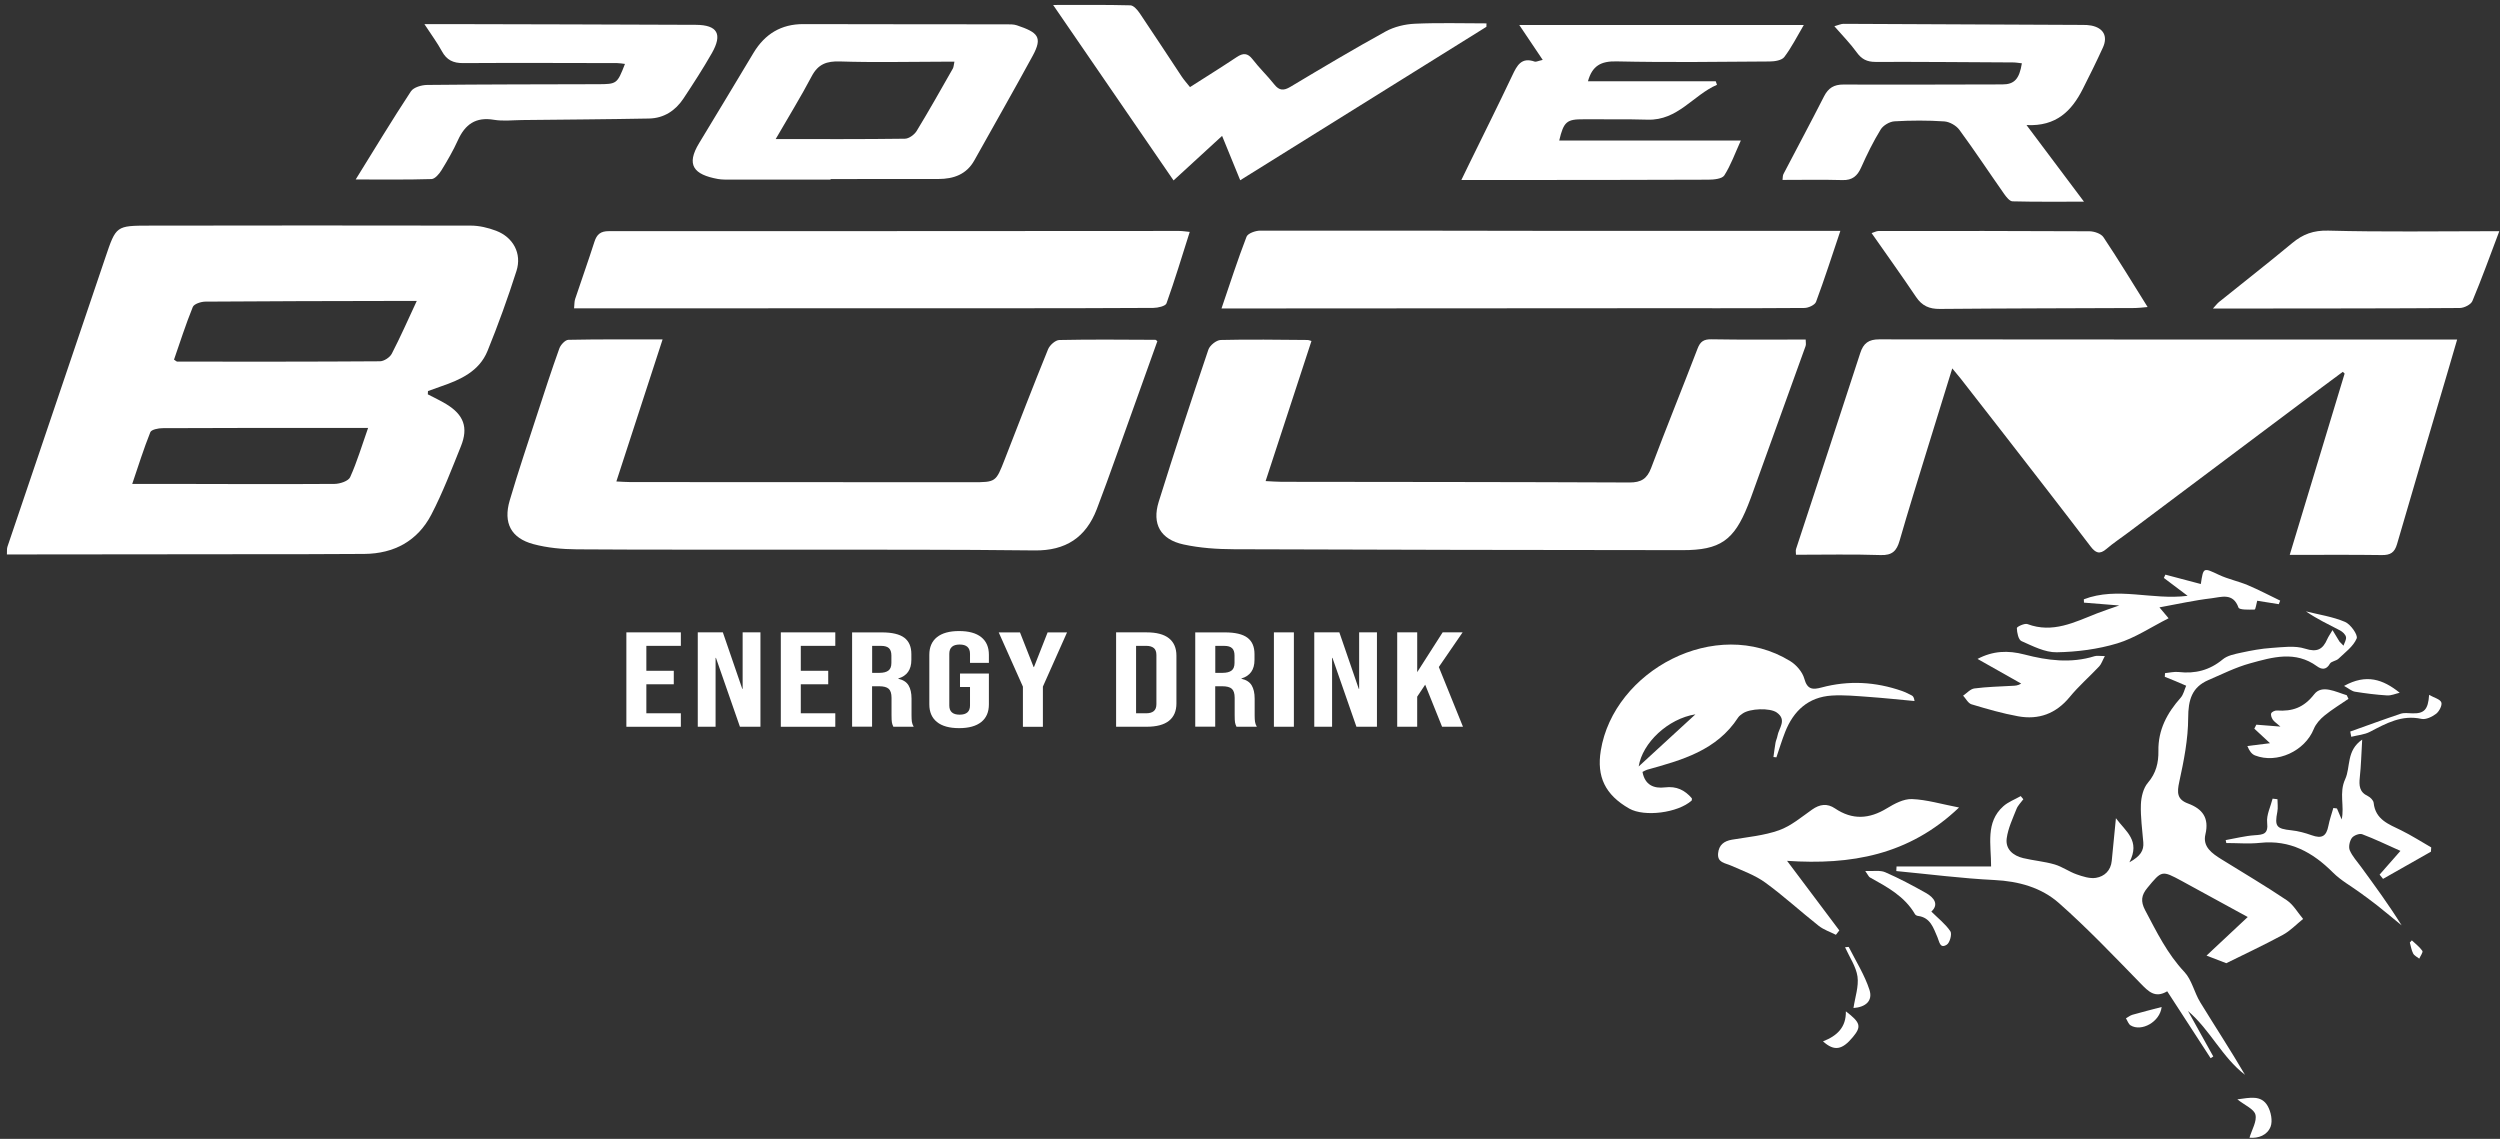<svg width="270" height="123" viewBox="0 0 270 123" fill="none" xmlns="http://www.w3.org/2000/svg">
<rect x="0" y="0" width="270" height="123" fill="#333333" stroke="none"/>
<path d="M46.205 42.59C46.869 42.938 47.554 43.254 48.196 43.644C50.086 44.796 50.599 46.165 49.781 48.192C48.778 50.68 47.819 53.201 46.585 55.574C45.105 58.421 42.565 59.795 39.354 59.824C35.258 59.86 31.159 59.849 27.06 59.855C18.95 59.865 10.839 59.873 2.729 59.88C2.095 59.88 1.459 59.88 0.746 59.88C0.767 59.526 0.728 59.267 0.803 59.047C4.324 48.63 7.859 38.216 11.383 27.8C12.54 24.384 12.53 24.373 16.144 24.368C27.712 24.355 39.28 24.337 50.845 24.366C51.758 24.366 52.715 24.596 53.574 24.92C55.426 25.622 56.38 27.379 55.78 29.259C54.849 32.178 53.805 35.067 52.651 37.906C51.756 40.104 49.724 41.015 47.621 41.733C47.152 41.895 46.687 42.069 46.221 42.236C46.215 42.351 46.21 42.467 46.205 42.582V42.59ZM45.01 32.502C44.045 32.502 43.286 32.502 42.524 32.502C35.743 32.517 28.958 32.522 22.176 32.576C21.707 32.579 20.956 32.825 20.822 33.153C20.06 35.028 19.445 36.962 18.793 38.84C19.001 38.973 19.073 39.055 19.142 39.055C26.437 39.06 33.732 39.071 41.026 39.019C41.468 39.017 42.101 38.604 42.309 38.206C43.248 36.398 44.066 34.528 45.012 32.499L45.01 32.502ZM39.752 46.217C38.292 46.217 37.015 46.217 35.74 46.217C29.682 46.217 23.62 46.211 17.562 46.242C17.103 46.242 16.349 46.394 16.236 46.676C15.52 48.466 14.943 50.313 14.281 52.262C15.705 52.262 16.893 52.262 18.083 52.262C24.1 52.273 30.118 52.303 36.133 52.262C36.715 52.257 37.625 51.957 37.815 51.536C38.562 49.882 39.082 48.125 39.754 46.217H39.752Z" fill="white"/>
<path d="M247.289 59.931C249.303 53.28 251.26 46.814 253.219 40.347C253.153 40.283 253.089 40.222 253.022 40.158C252.163 40.794 251.301 41.427 250.447 42.069C243.549 47.24 236.652 52.413 229.755 57.584C229.004 58.148 228.216 58.666 227.506 59.277C226.762 59.918 226.323 59.728 225.767 58.995C222.691 54.953 219.57 50.946 216.458 46.929C214.891 44.905 213.314 42.887 211.736 40.868C211.505 40.573 211.262 40.291 210.844 39.786C209.871 42.93 208.992 45.76 208.122 48.594C207.122 51.856 206.098 55.114 205.157 58.395C204.839 59.503 204.357 59.99 203.11 59.947C200.091 59.846 197.067 59.913 193.966 59.913C193.966 59.682 193.915 59.469 193.974 59.29C196.285 52.236 198.619 45.19 200.907 38.129C201.251 37.064 201.82 36.651 202.943 36.651C222.671 36.675 242.4 36.669 262.13 36.669C263.148 36.669 264.167 36.669 265.372 36.669C264.97 38.049 264.618 39.257 264.262 40.465C262.464 46.562 260.648 52.657 258.88 58.764C258.616 59.677 258.162 59.959 257.244 59.947C254.007 59.9 250.77 59.928 247.292 59.928L247.289 59.931Z" fill="white"/>
<path d="M71.56 36.656C69.857 41.886 68.239 46.86 66.566 51.998C67.182 52.026 67.633 52.064 68.082 52.064C80.384 52.072 92.683 52.08 104.985 52.08C107.557 52.08 107.555 52.067 108.504 49.63C110.053 45.654 111.584 41.671 113.192 37.718C113.372 37.277 113.985 36.728 114.408 36.721C117.863 36.646 121.323 36.687 124.781 36.7C124.845 36.7 124.912 36.79 124.994 36.851C123.519 40.973 122.049 45.098 120.567 49.22C119.874 51.148 119.187 53.077 118.453 54.988C117.276 58.048 115.096 59.487 111.743 59.446C103.074 59.344 94.404 59.372 85.734 59.362C77.919 59.351 70.103 59.385 62.285 59.328C60.721 59.318 59.113 59.169 57.609 58.767C55.196 58.12 54.334 56.484 55.047 54.055C55.973 50.902 57.027 47.788 58.043 44.664C58.807 42.312 59.574 39.958 60.41 37.629C60.551 37.239 61.047 36.705 61.388 36.7C64.715 36.631 68.041 36.659 71.56 36.659V36.656Z" fill="white"/>
<path d="M141.639 36.824C139.995 41.846 138.371 46.809 136.686 51.957C137.363 51.988 137.897 52.036 138.43 52.036C150.945 52.054 163.462 52.052 175.976 52.108C177.233 52.113 177.882 51.721 178.328 50.528C179.95 46.214 181.689 41.946 183.338 37.644C183.63 36.88 184.007 36.631 184.838 36.644C188.209 36.703 191.579 36.67 195.014 36.67C195.014 36.972 195.07 37.19 195.006 37.367C193.044 42.828 191.071 48.286 189.099 53.745C188.996 54.027 188.886 54.304 188.776 54.581C187.27 58.367 185.764 59.421 181.714 59.416C165.568 59.398 149.421 59.383 133.275 59.318C131.451 59.311 129.589 59.188 127.814 58.8C125.334 58.259 124.392 56.594 125.141 54.191C126.857 48.692 128.66 43.218 130.505 37.76C130.661 37.298 131.372 36.729 131.838 36.718C134.955 36.639 138.074 36.698 141.19 36.718C141.347 36.718 141.503 36.793 141.634 36.826L141.639 36.824Z" fill="white"/>
<path d="M131.922 33.314C132.845 30.61 133.663 28.061 134.625 25.568C134.766 25.204 135.587 24.909 136.095 24.909C146.342 24.888 156.587 24.924 166.834 24.932C176.824 24.939 186.815 24.932 196.803 24.932C197.426 24.932 198.049 24.932 198.76 24.932C197.855 27.62 197.052 30.131 196.133 32.598C196.008 32.937 195.315 33.255 194.884 33.26C188.78 33.304 182.675 33.286 176.57 33.288C162.14 33.296 147.709 33.304 133.279 33.314C132.902 33.314 132.525 33.314 131.924 33.314H131.922Z" fill="white"/>
<path d="M128.492 25.043C127.65 27.693 126.881 30.25 125.981 32.761C125.873 33.064 125.05 33.251 124.557 33.254C118.922 33.292 113.289 33.29 107.654 33.292C93.182 33.297 78.713 33.297 64.242 33.3C63.524 33.3 62.805 33.3 62 33.3C62.046 32.864 62.026 32.561 62.115 32.295C62.803 30.232 63.534 28.183 64.198 26.113C64.457 25.308 64.862 24.961 65.758 24.964C86.29 24.972 106.82 24.951 127.353 24.943C127.722 24.943 128.092 25.01 128.492 25.046V25.043Z" fill="white"/>
<path d="M89.701 19.395C86.115 19.395 82.529 19.395 78.943 19.395C78.474 19.395 77.996 19.413 77.537 19.331C74.926 18.857 74.062 17.821 75.514 15.445C77.491 12.206 79.428 8.943 81.39 5.693C82.611 3.675 84.36 2.595 86.769 2.603C94.069 2.623 101.369 2.618 108.668 2.628C109.051 2.628 109.458 2.613 109.812 2.731C112.09 3.5 112.639 3.99 111.528 6.032C109.469 9.815 107.33 13.555 105.231 17.318C104.377 18.849 102.982 19.326 101.356 19.331C97.472 19.344 93.586 19.337 89.703 19.337C89.703 19.357 89.703 19.378 89.703 19.398L89.701 19.395ZM83.773 15.02C88.7 15.02 93.217 15.043 97.731 14.981C98.167 14.976 98.755 14.545 98.999 14.145C100.35 11.926 101.622 9.659 102.908 7.402C103.002 7.237 103 7.017 103.077 6.663C102.551 6.663 102.141 6.663 101.733 6.663C98.065 6.668 94.394 6.758 90.732 6.637C89.28 6.589 88.359 6.917 87.661 8.24C86.499 10.446 85.189 12.57 83.773 15.02Z" fill="white"/>
<path d="M157.824 19.445C158.168 18.737 158.419 18.211 158.676 17.69C160.23 14.512 161.815 11.347 163.329 8.146C163.839 7.066 164.311 6.143 165.755 6.656C165.888 6.702 166.076 6.592 166.614 6.469C165.755 5.194 164.988 4.052 164.083 2.703H194.809C194.065 3.96 193.482 5.137 192.7 6.163C192.426 6.522 191.656 6.638 191.112 6.64C185.605 6.679 180.096 6.753 174.591 6.63C172.914 6.592 171.962 7.094 171.498 8.78H185.3C185.344 8.905 185.39 9.033 185.434 9.159C182.863 10.27 181.207 13.022 177.952 12.925C175.648 12.855 173.342 12.904 171.036 12.883C169.21 12.868 168.879 13.132 168.397 15.174H188.011C187.386 16.551 186.934 17.831 186.224 18.945C185.982 19.322 185.082 19.404 184.482 19.406C177.054 19.44 169.626 19.434 162.195 19.44C160.835 19.44 159.476 19.44 157.832 19.44L157.824 19.445Z" fill="white"/>
<path d="M218.864 13.509C221.039 16.407 222.994 19.013 225.069 21.781C222.342 21.781 219.847 21.809 217.351 21.745C217.041 21.737 216.679 21.273 216.448 20.945C214.83 18.641 213.278 16.289 211.613 14.022C211.269 13.555 210.551 13.15 209.979 13.111C208.194 12.993 206.393 12.998 204.606 13.103C204.08 13.134 203.387 13.54 203.115 13.983C202.315 15.286 201.635 16.671 201.012 18.072C200.599 19.003 200.06 19.48 198.986 19.449C196.857 19.388 194.728 19.431 192.512 19.431C192.548 19.182 192.527 18.967 192.609 18.805C194.066 16.007 195.561 13.229 196.99 10.418C197.454 9.502 198.065 9.125 199.101 9.13C204.821 9.156 210.541 9.125 216.258 9.117C217.536 9.117 218.09 8.548 218.362 6.837C218.038 6.804 217.718 6.742 217.4 6.742C212.449 6.714 207.496 6.673 202.546 6.686C201.638 6.686 201.053 6.391 200.522 5.652C199.84 4.703 199.004 3.862 198.111 2.833C198.57 2.708 198.832 2.574 199.091 2.574C207.712 2.605 216.333 2.646 224.956 2.692C225.254 2.692 225.556 2.702 225.849 2.759C227.167 3.013 227.672 3.913 227.116 5.131C226.426 6.642 225.69 8.133 224.938 9.615C223.745 11.97 222.081 13.675 218.862 13.506L218.864 13.509Z" fill="white"/>
<path d="M240.441 104.027C239.625 103.714 239.141 103.527 238.304 103.204C239.815 101.791 241.229 100.467 242.755 99.038C240.498 97.805 238.343 96.627 236.188 95.45C236.001 95.348 235.816 95.242 235.627 95.142C233.472 93.983 233.482 93.993 231.913 95.894C231.274 96.666 231.161 97.333 231.679 98.31C232.918 100.647 234.059 102.999 235.914 104.971C236.722 105.833 236.978 107.187 237.62 108.237C239.22 110.85 240.9 113.415 242.46 116.08C239.985 114.182 238.71 111.248 236.304 109.188C237.214 110.825 238.125 112.464 239.035 114.1C238.941 114.162 238.843 114.223 238.748 114.285C237.199 111.897 235.65 109.509 234.059 107.059C232.751 107.839 232.033 107.082 231.197 106.226C228.311 103.268 225.457 100.262 222.363 97.53C220.462 95.853 218.018 95.171 215.389 95.042C211.852 94.868 208.33 94.411 204.801 94.075C204.808 93.909 204.816 93.744 204.826 93.578H215.038C215.045 91.205 214.412 88.817 216.359 87.076C216.889 86.601 217.608 86.339 218.239 85.978C218.334 86.091 218.426 86.203 218.521 86.319C218.269 86.668 217.933 86.981 217.782 87.368C217.372 88.407 216.872 89.453 216.725 90.538C216.566 91.705 217.408 92.416 218.508 92.677C219.626 92.944 220.791 93.037 221.891 93.357C222.72 93.598 223.458 94.145 224.279 94.432C224.946 94.665 225.708 94.917 226.37 94.806C227.283 94.655 227.968 94.019 228.068 92.972C228.206 91.503 228.355 90.035 228.519 88.366C229.566 89.799 231.199 90.774 229.976 93.129C231.166 92.465 231.551 91.864 231.476 90.967C231.366 89.607 231.169 88.24 231.217 86.883C231.246 86.08 231.474 85.116 231.974 84.536C232.867 83.497 233.128 82.348 233.108 81.104C233.069 78.816 234.047 77.005 235.511 75.356C235.814 75.015 235.914 74.494 236.106 74.058C235.711 73.889 235.319 73.715 234.924 73.55C234.549 73.394 234.172 73.248 233.798 73.096C233.805 72.963 233.813 72.832 233.823 72.699C234.316 72.653 234.816 72.522 235.296 72.578C237.086 72.784 238.643 72.386 240.061 71.209C240.572 70.785 241.354 70.639 242.039 70.49C243.119 70.257 244.217 70.049 245.317 69.977C246.533 69.895 247.846 69.7 248.954 70.057C250.265 70.478 250.863 70.124 251.345 69.026C251.463 68.759 251.637 68.515 251.912 68.051C252.217 68.554 252.44 68.923 252.663 69.29C252.809 69.439 252.953 69.585 253.099 69.734C253.199 69.418 253.428 69.075 253.366 68.792C253.31 68.52 252.997 68.231 252.725 68.087C251.499 67.448 250.247 66.861 249.039 66.027C250.455 66.384 251.932 66.599 253.261 67.164C253.866 67.42 254.682 68.579 254.52 68.957C254.159 69.813 253.271 70.46 252.553 71.147C252.302 71.388 251.776 71.416 251.627 71.683C251.234 72.388 250.719 72.309 250.242 71.96C247.892 70.242 245.417 70.978 243.009 71.642C241.457 72.07 239.987 72.807 238.499 73.45C236.717 74.222 236.329 75.597 236.324 77.529C236.319 79.84 235.855 82.174 235.36 84.446C235.108 85.601 235.114 86.337 236.304 86.778C237.861 87.355 238.61 88.322 238.184 90.112C237.863 91.464 238.917 92.18 239.923 92.806C242.278 94.27 244.671 95.678 246.971 97.225C247.687 97.707 248.154 98.561 248.736 99.246C248.005 99.831 247.343 100.539 246.533 100.975C244.435 102.106 242.27 103.119 240.446 104.022L240.441 104.027Z" fill="white"/>
<path d="M160.529 2.897C151.715 8.388 142.902 13.883 133.943 19.467C133.283 17.853 132.681 16.378 131.986 14.675C130.262 16.258 128.595 17.787 126.743 19.487C122.398 13.152 118.155 6.97 113.738 0.537C116.755 0.537 119.42 0.506 122.082 0.576C122.428 0.586 122.844 1.068 123.088 1.427C124.616 3.687 126.101 5.977 127.612 8.25C127.887 8.663 128.225 9.035 128.52 9.407C130.275 8.286 131.934 7.252 133.56 6.17C134.253 5.708 134.738 5.7 135.287 6.413C136.01 7.357 136.885 8.183 137.623 9.117C138.162 9.799 138.634 9.812 139.36 9.379C142.764 7.345 146.172 5.311 149.645 3.4C150.574 2.889 151.731 2.612 152.798 2.563C155.375 2.445 157.961 2.525 160.541 2.525C160.539 2.648 160.534 2.771 160.531 2.894L160.529 2.897Z" fill="white"/>
<path d="M38.414 19.383C40.476 16.058 42.369 12.921 44.38 9.864C44.665 9.431 45.524 9.182 46.122 9.174C52.267 9.11 58.413 9.112 64.559 9.094C66.624 9.089 66.654 9.064 67.496 6.904C67.198 6.871 66.924 6.814 66.652 6.814C61.104 6.804 55.556 6.781 50.008 6.814C48.948 6.819 48.243 6.488 47.73 5.542C47.235 4.626 46.607 3.785 45.834 2.603C46.866 2.603 47.566 2.603 48.266 2.603C57.228 2.626 66.19 2.638 75.152 2.682C77.497 2.695 78.056 3.685 76.873 5.755C75.922 7.42 74.878 9.033 73.821 10.631C72.949 11.949 71.702 12.77 70.097 12.801C65.534 12.886 60.97 12.916 56.405 12.965C55.381 12.975 54.332 13.104 53.337 12.937C51.377 12.606 50.231 13.434 49.456 15.14C48.946 16.264 48.325 17.341 47.676 18.392C47.43 18.793 46.973 19.329 46.599 19.339C43.934 19.421 41.264 19.383 38.414 19.383Z" fill="white"/>
<path d="M177.391 83.373C177.65 84.788 178.625 85.186 179.823 85.037C181.059 84.886 181.957 85.327 182.719 86.215C182.713 86.304 182.739 86.422 182.695 86.463C181.213 87.795 177.594 88.254 175.962 87.328C173.338 85.835 172.433 83.865 172.884 81.067C174.27 72.461 185.276 66.459 193.332 71.392C193.999 71.799 194.664 72.566 194.864 73.295C195.189 74.482 195.769 74.505 196.726 74.249C199.655 73.464 202.559 73.628 205.416 74.626C205.775 74.752 206.119 74.931 206.46 75.103C206.596 75.172 206.709 75.285 206.77 75.711C205.111 75.56 203.451 75.38 201.787 75.262C200.471 75.17 199.142 75.039 197.831 75.121C195.305 75.28 193.704 76.76 192.799 79.046C192.442 79.946 192.165 80.877 191.852 81.793C191.745 81.78 191.637 81.767 191.532 81.757C191.606 81.244 191.665 80.728 191.755 80.218C191.799 79.966 191.924 79.73 191.965 79.479C192.106 78.632 193.027 77.753 191.883 76.947C191.16 76.437 188.99 76.501 188.197 77.065C188.025 77.189 187.833 77.317 187.72 77.489C185.407 81.059 181.641 82.088 177.881 83.134C177.725 83.178 177.581 83.275 177.383 83.37L177.391 83.373ZM176.978 82.778C179.12 80.81 181.113 78.979 183.108 77.147C180.138 77.619 177.381 80.228 176.978 82.778Z" fill="white"/>
<path d="M231.94 33.16C231.348 33.209 230.978 33.265 230.612 33.267C223.576 33.298 216.538 33.301 209.502 33.365C208.358 33.375 207.578 33.029 206.937 32.075C205.395 29.782 203.782 27.535 202.133 25.175C202.438 25.08 202.656 24.952 202.877 24.949C210.466 24.942 218.056 24.934 225.646 24.977C226.167 24.98 226.91 25.226 227.17 25.614C228.775 28.015 230.273 30.487 231.94 33.155V33.16Z" fill="white"/>
<path d="M269.925 24.969C268.927 27.605 268.037 30.086 267.018 32.512C266.857 32.897 266.128 33.259 265.659 33.264C258.231 33.318 250.803 33.312 243.375 33.32C241.984 33.32 240.597 33.32 238.996 33.32C239.306 32.987 239.468 32.764 239.676 32.597C242.3 30.483 244.96 28.413 247.55 26.259C248.715 25.289 249.851 24.866 251.459 24.907C257.346 25.066 263.24 24.969 269.129 24.969C269.337 24.969 269.545 24.969 269.922 24.969H269.925Z" fill="white"/>
<path d="M211.577 87.211C206.135 92.395 199.863 93.426 193.004 92.972C194.938 95.55 196.793 98.017 198.647 100.487C198.524 100.644 198.401 100.803 198.278 100.959C197.655 100.641 196.96 100.416 196.421 99.99C194.477 98.459 192.65 96.771 190.65 95.319C189.552 94.521 188.211 94.042 186.951 93.485C186.3 93.195 185.451 93.175 185.556 92.146C185.648 91.254 186.184 90.833 187.061 90.684C188.767 90.399 190.529 90.24 192.14 89.666C193.43 89.204 194.554 88.245 195.703 87.437C196.536 86.849 197.339 86.739 198.183 87.311C200.061 88.581 201.884 88.46 203.788 87.296C204.603 86.798 205.601 86.265 206.494 86.3C208.086 86.362 209.661 86.842 211.577 87.211Z" fill="white"/>
<path d="M240.378 90.729C241.416 90.547 242.448 90.278 243.494 90.206C244.428 90.142 244.992 90.101 244.853 88.849C244.761 88.016 245.225 87.12 245.441 86.254C245.615 86.274 245.792 86.294 245.967 86.315C245.967 86.766 246.038 87.231 245.954 87.664C245.643 89.254 245.851 89.503 247.467 89.673C248.214 89.749 248.96 89.957 249.668 90.209C250.758 90.596 251.245 90.329 251.469 89.18C251.594 88.531 251.82 87.9 252.002 87.261C252.133 87.279 252.264 87.297 252.392 87.315C252.561 87.71 252.73 88.108 252.9 88.503C253.226 87.049 252.592 85.646 253.282 84.145C253.882 82.842 253.377 81.07 255.116 79.877C255.026 81.37 254.998 82.662 254.859 83.945C254.765 84.822 254.798 85.54 255.726 85.974C255.998 86.102 256.327 86.438 256.355 86.707C256.547 88.526 257.981 89.013 259.322 89.673C260.438 90.222 261.492 90.899 262.572 91.519C262.562 91.673 262.549 91.83 262.539 91.984C260.815 92.961 259.092 93.938 257.368 94.918C257.245 94.764 257.119 94.613 256.996 94.459C257.717 93.638 258.438 92.82 259.248 91.896C257.819 91.26 256.491 90.614 255.113 90.096C254.818 89.986 254.193 90.227 253.998 90.504C253.756 90.842 253.623 91.468 253.774 91.83C254.051 92.481 254.567 93.035 254.993 93.62C256.491 95.672 257.996 97.722 259.376 99.94C258.497 99.219 257.624 98.491 256.732 97.783C256.142 97.316 255.529 96.878 254.921 96.431C253.928 95.703 252.82 95.095 251.961 94.236C249.768 92.043 247.321 90.686 244.099 91.027C242.891 91.155 241.66 91.047 240.439 91.047C240.419 90.942 240.396 90.835 240.375 90.729H240.378Z" fill="white"/>
<path d="M225.054 64.724C228.698 63.326 232.433 64.839 236.262 64.349C235.408 63.705 234.552 63.062 233.698 62.418C233.751 62.3 233.803 62.179 233.857 62.061C235.134 62.4 236.411 62.736 237.689 63.074C237.966 61.24 237.95 61.289 239.653 62.087C240.649 62.554 241.757 62.774 242.772 63.203C243.957 63.703 245.099 64.308 246.261 64.867C246.209 64.996 246.158 65.124 246.107 65.252C245.304 65.124 244.504 64.996 243.778 64.88C243.683 65.219 243.601 65.829 243.501 65.832C242.898 65.847 241.849 65.88 241.757 65.621C241.174 63.977 239.887 64.493 238.853 64.613C236.976 64.831 235.124 65.252 233.22 65.596C233.431 65.845 233.71 66.181 234.208 66.773C232.292 67.74 230.571 68.91 228.67 69.484C226.575 70.118 224.317 70.408 222.124 70.446C220.855 70.469 219.536 69.777 218.315 69.236C217.987 69.089 217.831 68.32 217.82 67.832C217.818 67.686 218.659 67.289 218.964 67.401C221.706 68.425 224.061 67.191 226.477 66.245C227.259 65.939 228.062 65.68 228.88 65.391C227.616 65.29 226.341 65.188 225.069 65.085C225.064 64.965 225.059 64.844 225.054 64.724Z" fill="white"/>
<path d="M227.323 70.858C227.051 71.364 226.944 71.725 226.713 71.969C225.664 73.085 224.494 74.098 223.527 75.278C222.047 77.081 220.182 77.761 217.964 77.361C216.261 77.053 214.583 76.565 212.921 76.065C212.559 75.955 212.313 75.452 212.016 75.132C212.418 74.86 212.801 74.408 213.231 74.352C214.581 74.177 215.95 74.147 217.31 74.07C217.602 74.052 217.895 74.07 218.29 73.829C216.725 72.944 215.16 72.061 213.573 71.163C215.235 70.291 216.848 70.217 218.641 70.686C221.116 71.333 223.666 71.666 226.213 70.869C226.469 70.789 226.774 70.858 227.321 70.858H227.323Z" fill="white"/>
<path d="M243.682 78.266C244.446 78.325 245.213 78.387 246.285 78.471C245.847 78.084 245.6 77.933 245.457 77.715C245.331 77.525 245.216 77.207 245.293 77.035C245.367 76.871 245.703 76.719 245.911 76.735C247.565 76.845 248.799 76.44 249.935 74.98C250.771 73.903 252.274 74.734 253.449 75.083C253.511 75.214 253.575 75.342 253.636 75.473C252.767 76.07 251.859 76.619 251.043 77.284C250.574 77.666 250.112 78.179 249.889 78.73C248.927 81.111 245.924 82.516 243.543 81.588C243.2 81.454 242.933 81.121 242.715 80.57C243.474 80.475 244.236 80.38 245.162 80.267C244.462 79.621 243.964 79.159 243.466 78.697C243.538 78.553 243.61 78.41 243.682 78.266Z" fill="white"/>
<path d="M201.449 94.065C202.342 94.106 203.055 93.962 203.601 94.201C205.107 94.855 206.564 95.632 207.995 96.437C208.934 96.966 209.403 97.707 208.585 98.451C209.329 99.187 210.111 99.795 210.64 100.577C210.834 100.864 210.586 101.811 210.26 102.021C209.508 102.501 209.46 101.711 209.242 101.213C208.806 100.223 208.493 99.09 207.141 98.92C207.025 98.905 206.874 98.828 206.82 98.733C205.694 96.791 203.806 95.793 201.944 94.757C201.819 94.685 201.754 94.501 201.449 94.07V94.065Z" fill="white"/>
<path d="M253.828 79.007C255.639 78.361 257.442 77.697 259.266 77.086C259.645 76.96 260.094 77.027 260.512 77.04C261.785 77.086 262.241 76.673 262.344 75.047C262.885 75.355 263.531 75.509 263.662 75.857C263.78 76.168 263.434 76.832 263.101 77.089C262.67 77.417 261.992 77.743 261.515 77.638C259.399 77.176 257.714 78.117 255.967 79.03C255.362 79.348 254.616 79.4 253.936 79.574C253.9 79.384 253.864 79.194 253.828 79.005V79.007Z" fill="white"/>
<path d="M242.946 122.871C243.208 121.986 243.764 121.093 243.587 120.383C243.436 119.775 242.443 119.374 241.633 118.731C243 118.551 244.213 118.241 244.903 119.439C245.262 120.062 245.462 121.047 245.226 121.675C244.875 122.601 243.9 122.963 242.946 122.871Z" fill="white"/>
<path d="M253.156 74.081C255.57 72.744 257.358 73.368 259.169 74.817C258.715 74.922 258.25 75.135 257.804 75.106C256.642 75.035 255.483 74.888 254.334 74.704C253.987 74.647 253.677 74.365 253.156 74.078V74.081Z" fill="white"/>
<path d="M200.176 108.866C200.351 107.679 200.758 106.535 200.61 105.47C200.458 104.396 199.758 103.4 199.266 102.303C199.458 102.292 199.648 102.246 199.668 102.285C200.44 103.811 201.377 105.288 201.9 106.899C202.287 108.089 201.497 108.769 200.176 108.866Z" fill="white"/>
<path d="M67.648 68.295H73.532V69.752H69.806V72.445H72.768V73.902H69.806V77.034H73.532V78.491H67.648V68.297V68.295Z" fill="white"/>
<path d="M75.362 68.295H78.068L80.166 74.397H80.205V68.295H82.128V78.488H79.912L77.322 71.047H77.283V78.488H75.359V68.295H75.362Z" fill="white"/>
<path d="M84.328 68.295H90.212V69.752H86.485V72.445H89.448V73.902H86.485V77.034H90.212V78.491H84.328V68.297V68.295Z" fill="white"/>
<path d="M92.032 68.298H95.231C96.342 68.298 97.155 68.49 97.663 68.872C98.173 69.257 98.427 69.844 98.427 70.642V71.268C98.427 72.327 97.955 72.997 97.014 73.276V73.305C97.537 73.423 97.906 73.659 98.122 74.018C98.337 74.377 98.445 74.856 98.445 75.459V77.249C98.445 77.542 98.458 77.775 98.483 77.955C98.509 78.134 98.576 78.311 98.678 78.486H96.48C96.401 78.322 96.349 78.165 96.324 78.019C96.298 77.873 96.285 77.611 96.285 77.231V75.367C96.285 74.9 96.183 74.577 95.98 74.392C95.777 74.207 95.428 74.115 94.931 74.115H94.184V78.483H92.027V68.29L92.032 68.298ZM94.975 72.668C95.405 72.668 95.729 72.586 95.947 72.422C96.165 72.258 96.27 71.981 96.27 71.591V70.804C96.27 70.434 96.183 70.168 96.006 70.003C95.829 69.839 95.552 69.755 95.172 69.755H94.192V72.668H94.977H94.975Z" fill="white"/>
<path d="M101.191 77.975C100.642 77.533 100.367 76.9 100.367 76.074V70.716C100.367 69.89 100.642 69.256 101.191 68.815C101.739 68.374 102.537 68.153 103.584 68.153C104.63 68.153 105.428 68.374 105.977 68.815C106.526 69.256 106.8 69.89 106.8 70.716V71.59H104.761V70.616C104.761 69.946 104.389 69.61 103.643 69.61C102.896 69.61 102.524 69.946 102.524 70.616V76.195C102.524 76.854 102.896 77.185 103.643 77.185C104.389 77.185 104.761 76.854 104.761 76.195V74.199H103.681V72.742H106.8V76.076C106.8 76.902 106.526 77.536 105.977 77.977C105.428 78.418 104.63 78.639 103.584 78.639C102.537 78.639 101.739 78.418 101.191 77.977V77.975Z" fill="white"/>
<path d="M110.472 74.153L107.863 68.3H110.159L111.631 72.042H111.67L113.142 68.3H115.24L112.632 74.153V78.493H110.474V74.153H110.472Z" fill="white"/>
<path d="M120.539 68.295H123.835C124.907 68.295 125.713 68.508 126.249 68.936C126.785 69.365 127.054 69.99 127.054 70.814V75.969C127.054 76.795 126.785 77.421 126.249 77.847C125.713 78.275 124.907 78.488 123.835 78.488H120.539V68.295ZM123.794 77.034C124.148 77.034 124.417 76.957 124.607 76.8C124.797 76.644 124.892 76.392 124.892 76.044V70.742C124.892 70.393 124.797 70.139 124.607 69.985C124.417 69.829 124.145 69.752 123.794 69.752H122.696V77.034H123.794Z" fill="white"/>
<path d="M129.091 68.298H132.29C133.4 68.298 134.213 68.49 134.721 68.872C135.232 69.257 135.486 69.844 135.486 70.642V71.268C135.486 72.327 135.014 72.997 134.072 73.276V73.305C134.595 73.423 134.965 73.659 135.18 74.018C135.396 74.377 135.503 74.856 135.503 75.459V77.249C135.503 77.542 135.516 77.775 135.542 77.955C135.568 78.134 135.634 78.311 135.737 78.486H133.539C133.459 78.322 133.408 78.165 133.382 78.019C133.357 77.873 133.344 77.611 133.344 77.231V75.367C133.344 74.9 133.241 74.577 133.039 74.392C132.836 74.207 132.487 74.115 131.989 74.115H131.243V78.483H129.086V68.29L129.091 68.298ZM132.033 72.668C132.464 72.668 132.787 72.586 133.005 72.422C133.223 72.258 133.328 71.981 133.328 71.591V70.804C133.328 70.434 133.241 70.168 133.064 70.003C132.887 69.839 132.61 69.755 132.231 69.755H131.251V72.668H132.036H132.033Z" fill="white"/>
<path d="M137.582 68.295H139.739V78.488H137.582V68.295Z" fill="white"/>
<path d="M141.944 68.295H144.65L146.748 74.397H146.787V68.295H148.71V78.488H146.494L143.904 71.047H143.865V78.488H141.941V68.295H141.944Z" fill="white"/>
<path d="M150.901 68.295H153.058V72.591L155.805 68.295H157.962L155.392 72.037L158.001 78.488H155.744L153.92 73.946L153.056 75.241V78.488H150.898V68.295H150.901Z" fill="white"/>
<path d="M196.883 112.467C198.422 111.869 199.389 110.935 199.353 109.225C200.959 110.448 201.048 110.874 200.112 112.002C198.968 113.385 198.111 113.572 196.885 112.467H196.883Z" fill="white"/>
<path d="M233.457 108.753C233.277 110.374 231.276 111.454 230.107 110.743C229.871 110.6 229.766 110.238 229.602 109.979C229.835 109.848 230.056 109.666 230.307 109.594C231.302 109.31 232.308 109.058 233.457 108.755V108.753Z" fill="white"/>
<path d="M260.48 101.56C260.87 101.932 261.318 102.263 261.616 102.696C261.711 102.835 261.403 103.248 261.28 103.533C261.054 103.351 260.744 103.215 260.621 102.979C260.434 102.62 260.375 102.194 260.262 101.794C260.334 101.714 260.408 101.637 260.48 101.558V101.56Z" fill="white"/>
</svg>
